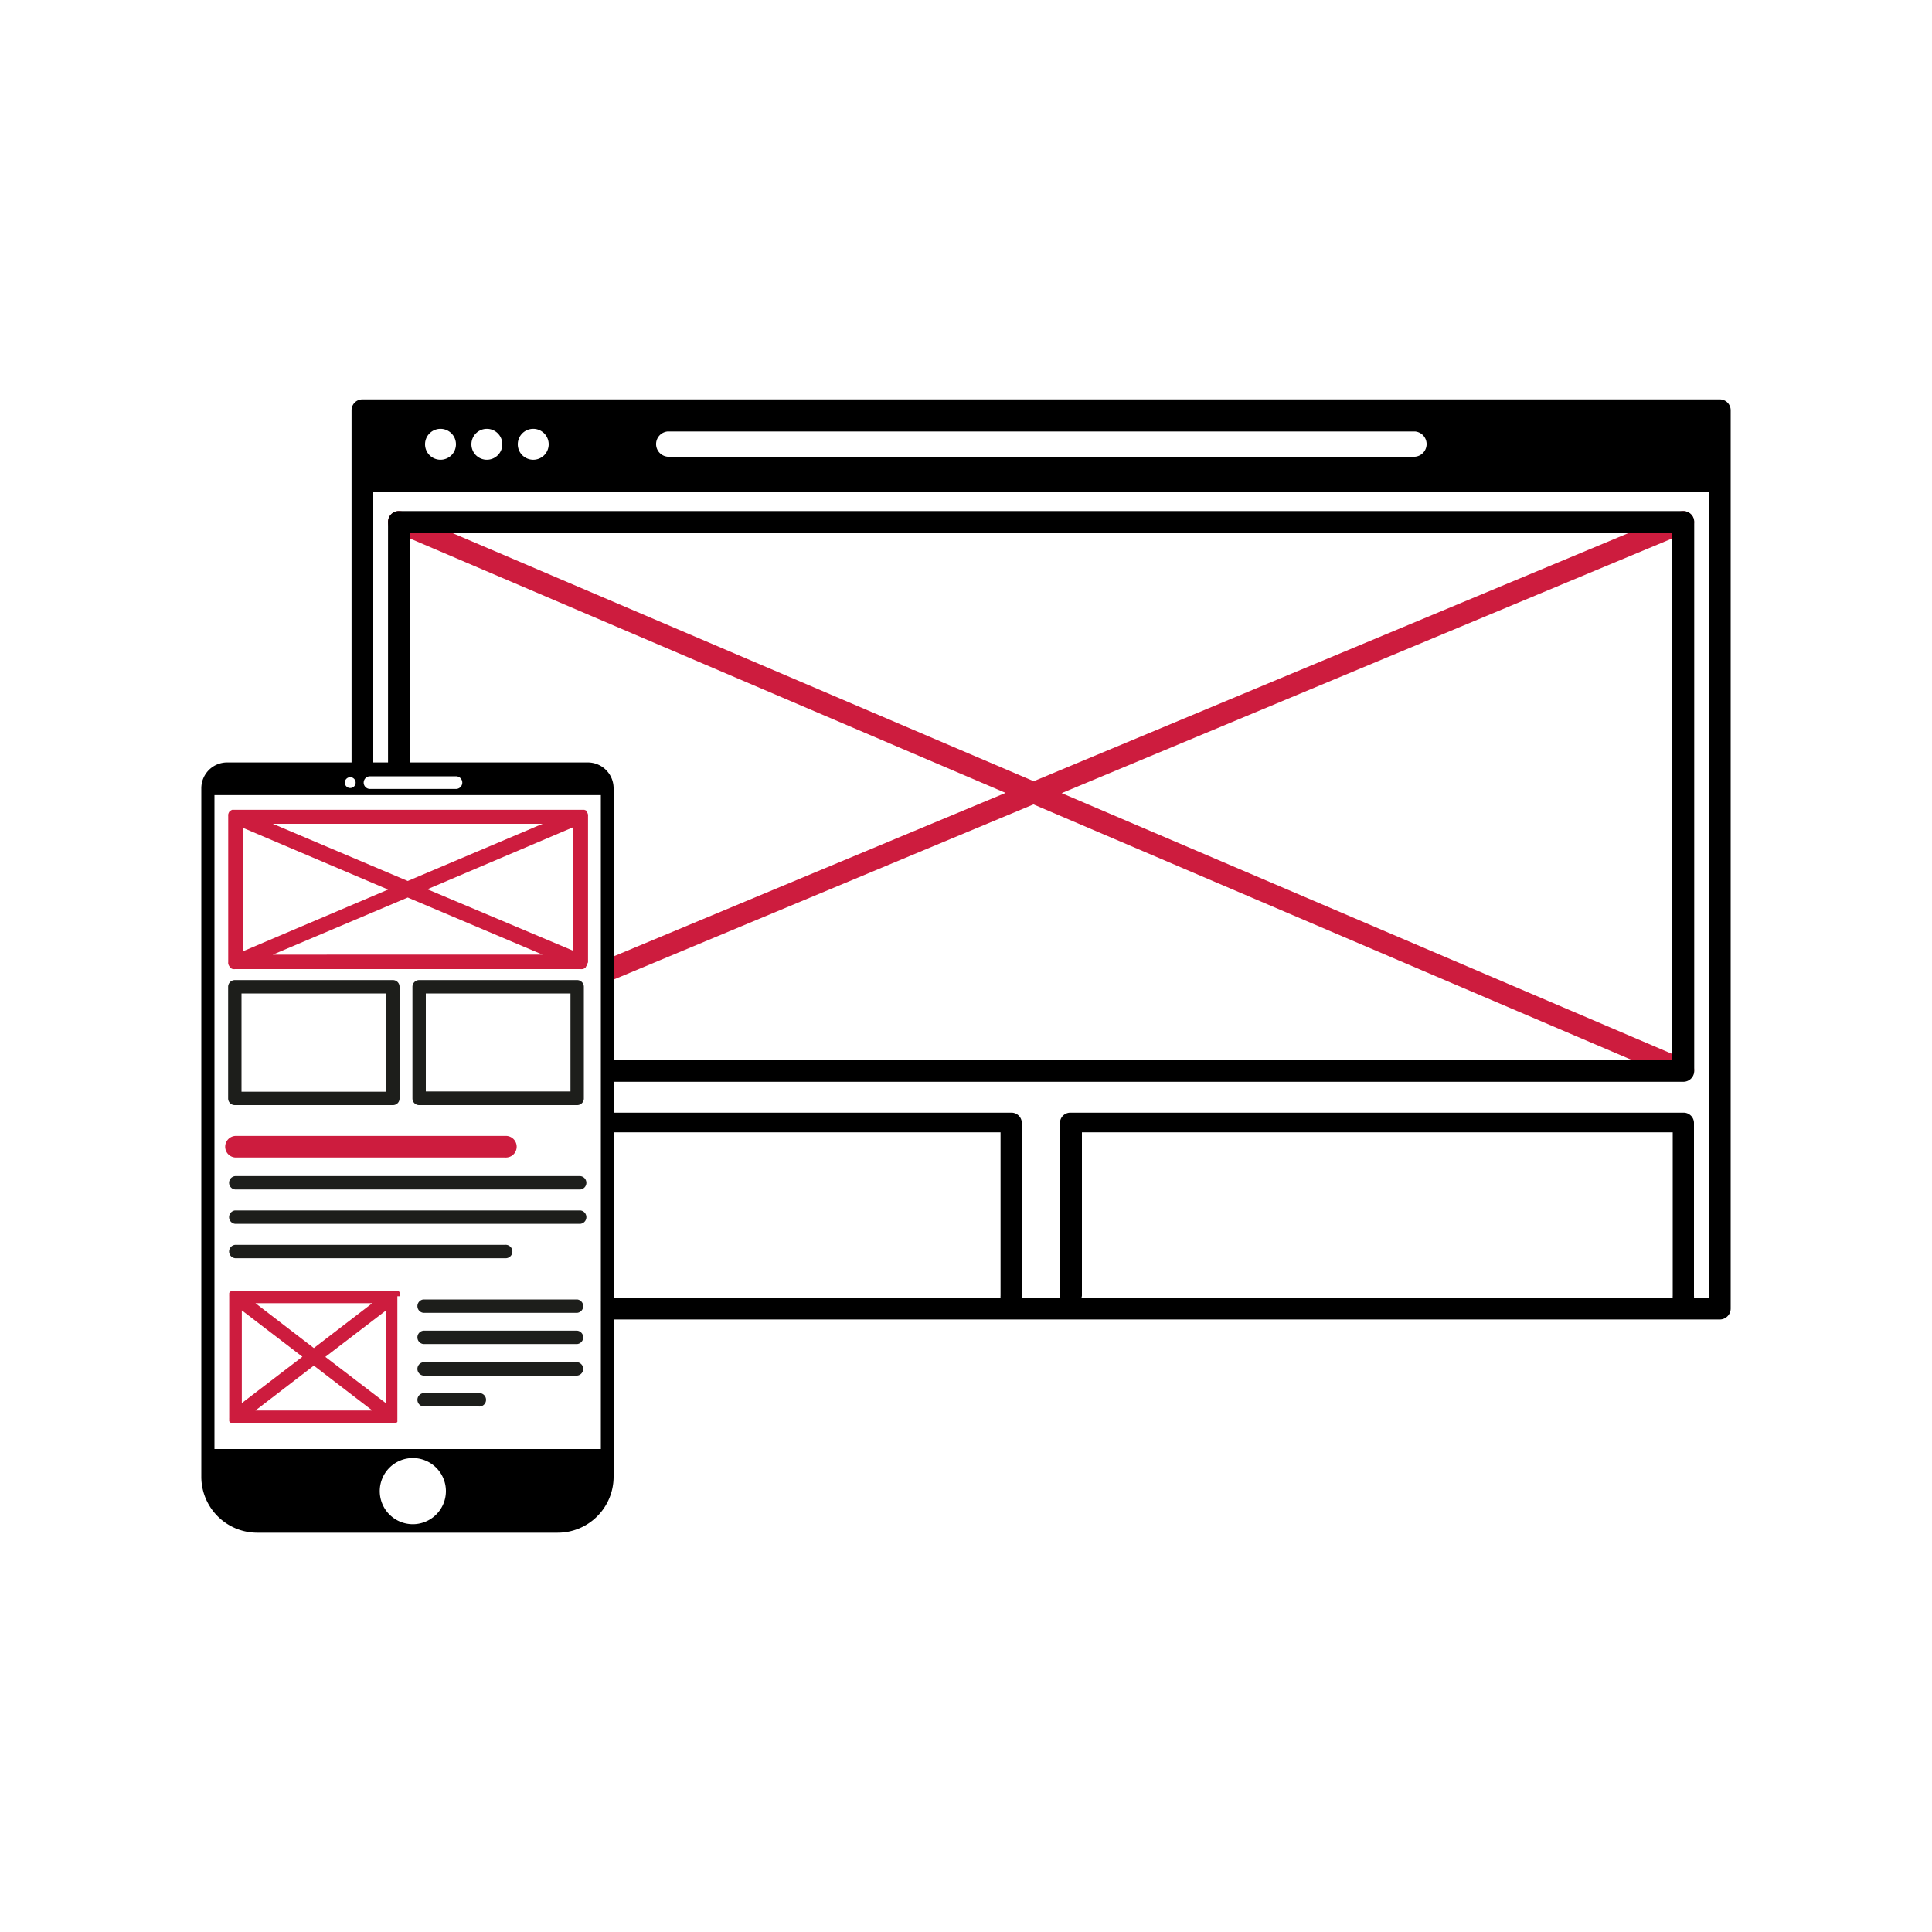 <svg xmlns="http://www.w3.org/2000/svg" viewBox="0 0 250 250"><defs><style>.cls-1{fill:#cd1c3e;}.cls-2{fill:#1d1e1b;}</style></defs><title>webdesignwebapp</title><g id="NERO"><line class="cls-1" x1="51.61" y1="67.54" x2="217.83" y2="138.53"/><path class="cls-1" d="M218.38,137.23l-81-34.6,81-33.79a1.41,1.41,0,0,0-1.09-2.6l-83.53,34.85L52.16,66.25a1.4,1.4,0,1,0-1.1,2.58l79.06,33.77-52,21.69v3l55.61-23.2,83.54,35.68a1.36,1.36,0,0,0,.56.11,1.41,1.41,0,0,0,.55-2.7Z"/><path d="M217.83,66.13H51.61a1.4,1.4,0,0,0-1.4,1.41v32.79H53V69h163.4v68.17H78.12v2.81H217.83a1.4,1.4,0,0,0,1.4-1.4v-71A1.41,1.41,0,0,0,217.83,66.13Z"/><path d="M222.54,51.68H46.89a1.4,1.4,0,0,0-1.4,1.4v47.18H48.3V63.65H221.14V167.93H219.2a1.24,1.24,0,0,0,0-.27V145.25a1.34,1.34,0,0,0-1.4-1.27H138.57a1.34,1.34,0,0,0-1.41,1.27v22.41a1.24,1.24,0,0,0,0,.27h-4.94a1.24,1.24,0,0,0,0-.27V145.25a1.34,1.34,0,0,0-1.41-1.27H78.12v2.54h51.35v21.14a1.24,1.24,0,0,0,0,.27H78.12v2.81H222.54a1.41,1.41,0,0,0,1.41-1.41V53.08A1.41,1.41,0,0,0,222.54,51.68ZM57,59.49a2,2,0,1,1,2-2A2,2,0,0,1,57,59.49Zm6,0a2,2,0,1,1,2-2A2,2,0,0,1,63,59.49Zm6,0a2,2,0,1,1,2-2A2,2,0,0,1,68.93,59.49Zm114.16-.39H86.41a1.64,1.64,0,0,1,0-3.27h96.68a1.64,1.64,0,0,1,0,3.27ZM140,167.66V146.52h76.45v21.14a1.24,1.24,0,0,0,0,.27H139.94A1.24,1.24,0,0,0,140,167.66Z"/><path class="cls-1" d="M65.34,149.78H30.42a1.4,1.4,0,0,1,0-2.79H65.34a1.4,1.4,0,1,1,0,2.79Z"/><path class="cls-1" d="M76.09,124.52v-18.9a1.23,1.23,0,0,0,0-.2.85.85,0,0,0-.16-.36.18.18,0,0,0,0-.07.8.8,0,0,0-.15-.15s0,0-.07,0l-.08-.05-.09,0-.09,0-.09,0-.19,0H30.43l-.2,0h0l-.15,0-.05,0-.12.06,0,0a.39.39,0,0,0-.1.08s0,0-.05,0l-.08.1a1.05,1.05,0,0,0-.15.36,1.23,1.23,0,0,0,0,.2v18.9a1.23,1.23,0,0,0,0,.19.91.91,0,0,0,.2.42l0,.05a1,1,0,0,0,.19.16l0,0a1,1,0,0,0,.21.09l.06,0a1,1,0,0,0,.25,0H75.1a1,1,0,0,0,.25,0l.06,0a1,1,0,0,0,.21-.09l0,0a1,1,0,0,0,.19-.16l0-.05a1,1,0,0,0,.2-.42A1.23,1.23,0,0,0,76.09,124.52ZM31.41,107.11l18.81,8-18.81,8Zm3.89-.51H70.21L52.76,114Zm17.46,9.54,17.45,7.39H35.3Zm2.54-1.07,18.81-8V123Z"/><path class="cls-1" d="M51.74,167.73v0s0-.06,0-.1a.19.19,0,0,1,0-.08l0-.08,0-.08,0-.08,0-.08,0,0,0,0-.07-.07-.07-.06-.07,0-.07,0-.08,0-.09,0-.08,0H30.24l-.09,0-.08,0-.08,0-.08,0a.18.18,0,0,1-.07,0l-.06.06-.07.07s0,0,0,0v0a.35.35,0,0,0-.05.08l0,.08,0,.08,0,.08a.25.25,0,0,0,0,.08.38.38,0,0,0,0,.1v15.75a.31.31,0,0,0,0,.1.22.22,0,0,0,0,.08l0,.09,0,.08a.25.25,0,0,0,0,.07.22.22,0,0,0,.05.08s0,0,0,0l0,0,.09.09.06.05.11.06.05,0,.14,0,.05,0,.19,0H50.84l.19,0,0,0,.13,0,.06,0,.11-.06s0,0,0-.05l.09-.09s0,0,0,0l0,0a.56.56,0,0,0,0-.08l0-.07,0-.08,0-.09a.22.22,0,0,1,0-.08s0-.06,0-.1V167.73Zm-20.45,1.83,7.84,6-7.84,6Zm1.76-.93H48.18l-7.57,5.81Zm7.56,8.08,7.57,5.81H33.05Zm1.49-1.13,7.84-6v12Z"/><path d="M76.07,98.66H29.38A3.34,3.34,0,0,0,26.05,102v89.1a7.24,7.24,0,0,0,7.24,7.23H72.16a7.24,7.24,0,0,0,7.24-7.23V102A3.34,3.34,0,0,0,76.07,98.66Zm-28.19,1.79H59a.82.82,0,1,1,0,1.64H47.88a.82.82,0,1,1,0-1.64Zm-2.57.12a.7.7,0,1,1-.69.7A.7.7,0,0,1,45.31,100.57Zm8.11,96.66A4.28,4.28,0,1,1,57.7,193,4.28,4.28,0,0,1,53.42,197.23Zm24.33-9.73h-50V102.89H77.75Z"/><path class="cls-2" d="M50.84,143H30.39a.86.86,0,0,1-.87-.86V127.69a.87.87,0,0,1,.87-.87H50.84a.86.86,0,0,1,.86.87V142.1A.85.85,0,0,1,50.84,143Zm-19.59-1.73H50V128.55H31.25Z"/><path class="cls-2" d="M74.69,143H54.23a.86.86,0,0,1-.86-.86V127.69a.87.87,0,0,1,.86-.87H74.69a.87.87,0,0,1,.86.87V142.1A.86.86,0,0,1,74.69,143ZM55.1,141.23H73.82V128.55H55.1Z"/><path class="cls-2" d="M75.1,153.92H30.42a.87.87,0,0,1,0-1.73H75.1a.87.87,0,0,1,0,1.73Z"/><path class="cls-2" d="M75.1,158.36H30.42a.87.87,0,0,1,0-1.73H75.1a.87.87,0,0,1,0,1.73Z"/><path class="cls-2" d="M65.34,162.81H30.42a.87.87,0,0,1,0-1.73H65.34a.87.87,0,1,1,0,1.73Z"/><path class="cls-2" d="M74.69,169.88H54.79a.87.87,0,0,1,0-1.73h19.9a.87.87,0,0,1,0,1.73Z"/><path class="cls-2" d="M74.69,173.92H54.79a.87.87,0,0,1,0-1.73h19.9a.87.87,0,0,1,0,1.73Z"/><path class="cls-2" d="M74.69,178H54.79a.87.87,0,0,1,0-1.73h19.9a.87.87,0,0,1,0,1.73Z"/><path class="cls-2" d="M61.93,182H54.79a.87.87,0,0,1,0-1.73h7.14a.87.87,0,1,1,0,1.73Z"/></g></svg>